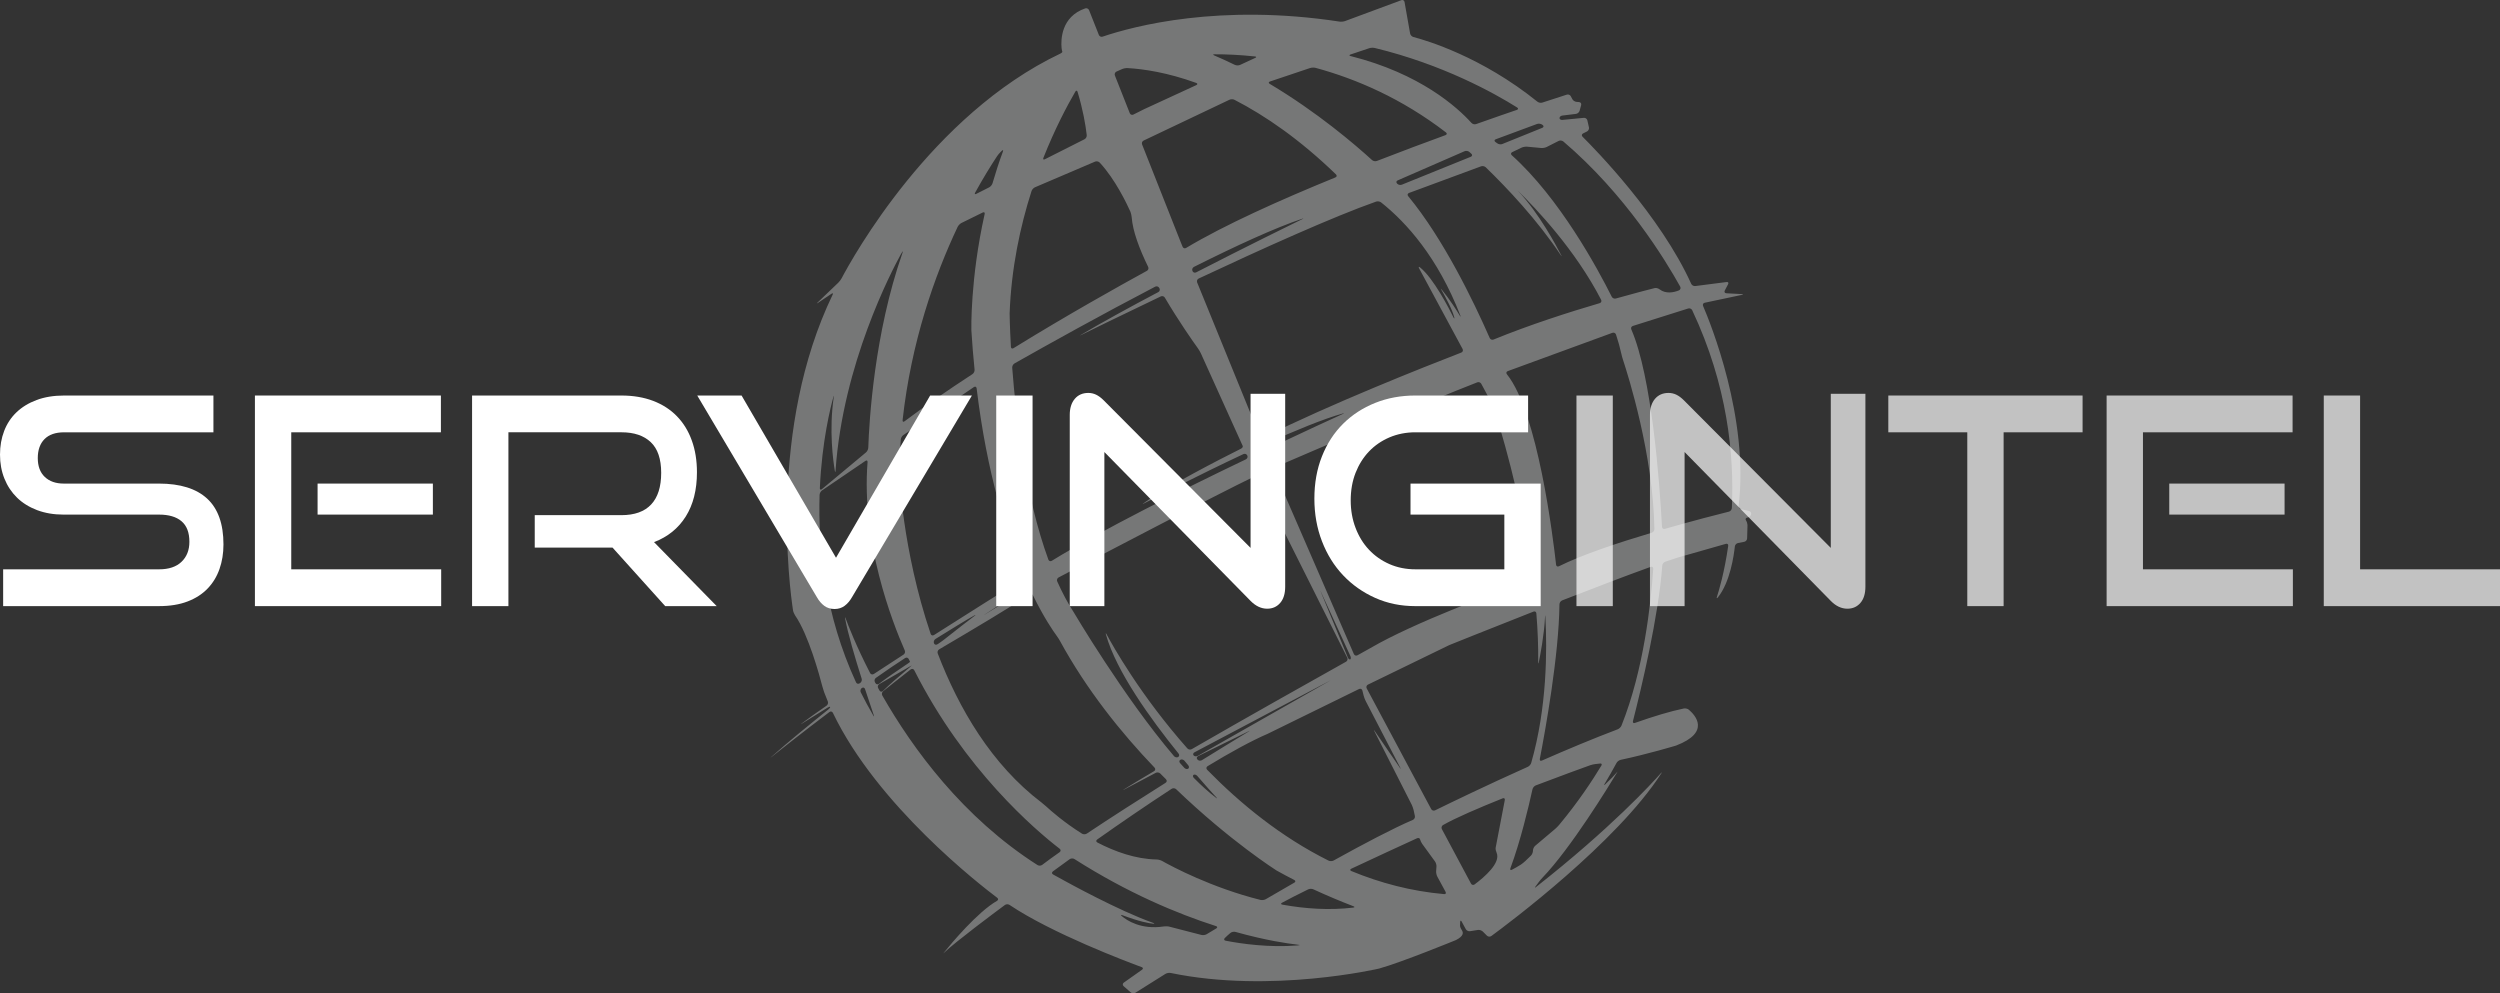<?xml version="1.0" encoding="utf-8"?>
<!-- Generator: Adobe Illustrator 16.0.0, SVG Export Plug-In . SVG Version: 6.00 Build 0)  -->
<!DOCTYPE svg PUBLIC "-//W3C//DTD SVG 1.1//EN" "http://www.w3.org/Graphics/SVG/1.1/DTD/svg11.dtd">
<svg version="1.1" xmlns="http://www.w3.org/2000/svg" xmlns:xlink="http://www.w3.org/1999/xlink" x="0px" y="0px"
	 width="151.009px" height="60px" viewBox="0 0 151.009 60" enable-background="new 0 0 151.009 60" xml:space="preserve">
<rect x="0" y="0" width="151.009" height="60" fill="#333333" stroke="none"/>
<g id="background">
</g>
<g id="bgcover">
</g>
<g id="vector01">
</g>
<g id="Layer_1">
</g>
<g id="text">
	<g>
		<path opacity="0.37" fill="#E9EBEC" d="M105.636,30.862l-0.47-0.101c-0.093-0.022-0.159-0.113-0.147-0.208
			c0.637-5.289-1.708-11.053-2.148-12.074c-0.037-0.085,0.006-0.174,0.101-0.192l2.245-0.476c0.094-0.02,0.092-0.04-0.003-0.045
			l-0.939-0.052c-0.095-0.006-0.136-0.08-0.093-0.163l0.202-0.385c0.044-0.086,0.002-0.144-0.091-0.13l-1.895,0.243
			c-0.094,0.014-0.202-0.048-0.243-0.136c-1.858-4.109-5.816-8.143-6.563-8.884c-0.069-0.069-0.054-0.156,0.031-0.199l0.238-0.119
			c0.086-0.043,0.138-0.153,0.117-0.246l-0.096-0.426c-0.022-0.093-0.117-0.16-0.211-0.151l-1.3,0.126
			c-0.094,0.009-0.171-0.042-0.171-0.113s0.077-0.14,0.171-0.151l0.825-0.101c0.095-0.013,0.192-0.096,0.218-0.189l0.094-0.343
			c0.026-0.091-0.031-0.172-0.126-0.181l-0.159-0.013c-0.096-0.009-0.208-0.084-0.252-0.17l-0.087-0.167
			c-0.044-0.085-0.152-0.13-0.243-0.099l-1.476,0.479c-0.09,0.032-0.224,0.007-0.299-0.053c-3.375-2.721-6.716-3.705-7.491-3.907
			c-0.093-0.024-0.182-0.118-0.199-0.212L84.839,0.12c-0.016-0.093-0.103-0.143-0.191-0.109l-3.4,1.261
			c-0.089,0.033-0.24,0.049-0.334,0.033C73.682,0.2,68.5,1.571,66.603,2.213c-0.091,0.033-0.192-0.014-0.228-0.103l-0.591-1.495
			c-0.035-0.088-0.139-0.14-0.229-0.109c-1.468,0.504-1.476,1.906-1.432,2.396c0.009,0.095,0.034,0.194,0.046,0.22
			c0.012,0.028-0.047,0.083-0.135,0.123c-7.778,3.703-12.533,12.304-13.194,13.559c-0.044,0.084-0.136,0.207-0.205,0.272
			l-1.252,1.199c-0.069,0.066-0.06,0.076,0.018,0.023l0.826-0.555c0.079-0.054,0.109-0.027,0.067,0.058
			c-3.878,8.043-2.603,17.677-2.392,19.068c0.014,0.094,0.076,0.232,0.129,0.311c0.805,1.165,1.475,3.632,1.646,4.295
			c0.025,0.091,0.069,0.242,0.102,0.33c0.069,0.188,0.144,0.376,0.223,0.563c0.037,0.088,0.002,0.203-0.076,0.258
			c-0.579,0.399-1.088,0.763-1.498,1.072c-0.077,0.056-0.073,0.063,0.009,0.012l1.542-0.961c0.081-0.051,0.156-0.072,0.167-0.046
			s-0.04,0.096-0.114,0.154c-0.939,0.751-2.453,1.978-3.433,2.856c-0.072,0.064-0.069,0.067,0.006,0.009
			c0.431-0.343,1.845-1.465,3.495-2.713c0.077-0.058,0.17-0.034,0.211,0.052c2.678,5.587,8.917,10.411,9.925,11.168
			c0.076,0.058,0.07,0.138-0.013,0.186c-1.187,0.683-2.78,2.596-3.205,3.122c-0.061,0.072-0.058,0.076,0.011,0.008
			c0.675-0.651,3.066-2.432,3.669-2.879c0.077-0.058,0.203-0.059,0.282-0.006c2.57,1.725,7.073,3.423,7.983,3.758
			c0.09,0.031,0.099,0.102,0.021,0.157l-1.102,0.779c-0.079,0.056-0.083,0.15-0.011,0.214l0.431,0.377
			c0.073,0.063,0.196,0.072,0.277,0.022l1.816-1.14c0.081-0.05,0.222-0.076,0.315-0.057c6.075,1.26,12.596-0.266,12.596-0.266
			c1.357-0.375,4.643-1.723,4.643-1.723c0.462-0.233,0.451-0.445,0.356-0.584c-0.052-0.08-0.117-0.201-0.114-0.295l0.009-0.213
			c0.005-0.097,0.046-0.104,0.091-0.021l0.247,0.455c0.045,0.084,0.16,0.141,0.253,0.125l0.482-0.076
			c0.093-0.014,0.225,0.029,0.293,0.095l0.252,0.252c0.069,0.068,0.187,0.077,0.264,0.02c1.039-0.76,7.581-5.651,10.271-9.83
			c0.052-0.081,0.043-0.087-0.02-0.017c-0.542,0.616-3.031,3.335-7.549,6.885c-0.074,0.06-0.09,0.045-0.032-0.031
			c0.049-0.068,0.115-0.157,0.197-0.269c0.056-0.077,0.157-0.194,0.223-0.263c1.722-1.79,4.021-5.554,4.5-6.346
			c0.049-0.082,0.048-0.083-0.013-0.009c-0.144,0.175-0.389,0.425-0.698,0.72c-0.069,0.066-0.086,0.053-0.037-0.028
			c0.257-0.433,0.5-0.857,0.721-1.269c0.046-0.083,0.158-0.167,0.251-0.186c1.6-0.336,3.344-0.861,3.344-0.861
			c2.106-0.809,1.159-1.836,0.771-2.166c-0.071-0.062-0.211-0.093-0.305-0.073c-0.817,0.168-1.832,0.476-2.95,0.871
			c-0.091,0.031-0.144-0.019-0.12-0.109c0.51-1.995,1.55-6.34,1.77-9.4c0.007-0.095,0.084-0.197,0.175-0.228
			c0.576-0.198,1.026-0.341,1.295-0.403l2.373-0.677c0.092-0.027,0.156,0.028,0.141,0.123c-0.229,1.595-0.554,2.687-0.683,3.082
			c-0.03,0.088-0.001,0.106,0.058,0.031c0.743-0.92,0.97-2.546,1.026-3.078c0.01-0.094,0.093-0.187,0.186-0.206l0.382-0.075
			c0.094-0.02,0.173-0.11,0.174-0.208l0.022-0.777c0-0.095-0.038-0.234-0.091-0.31c-0.052-0.075-0.018-0.15,0.077-0.168l0.035-0.007
			c0.094-0.019,0.182-0.107,0.199-0.199C105.792,30.971,105.73,30.881,105.636,30.862z M94.146,8.513
			c0.085-0.043,0.212-0.029,0.286,0.033c3.751,3.193,6.165,7.157,7.059,8.768c0.045,0.084,0.013,0.188-0.075,0.226
			c-0.315,0.126-0.788,0.229-1.172-0.063c-0.075-0.058-0.203-0.099-0.295-0.076c-0.346,0.088-1.203,0.306-2.351,0.631
			c-0.093,0.026-0.201-0.023-0.243-0.108c-0.859-1.716-3.149-5.951-6.038-8.546c-0.071-0.064-0.059-0.149,0.027-0.19l0.567-0.271
			c0.086-0.04,0.234-0.066,0.328-0.057L93.1,8.94c0.095,0.009,0.241-0.018,0.327-0.062L94.146,8.513z M88.215,19.069
			c0.033,0.087,0.022,0.093-0.028,0.011c-0.172-0.29-0.587-0.954-1.101-1.588c-0.06-0.073-0.07-0.066-0.022,0.016
			c0.194,0.336,0.652,1.159,0.777,1.652c0.023,0.094-0.002,0.101-0.045,0.016c-0.27-0.546-1.211-2.379-2.021-3.024
			c-0.075-0.061-0.104-0.034-0.059,0.051c0.315,0.585,1.491,2.765,2.631,4.879c0.044,0.084,0.009,0.18-0.08,0.215
			c-2.242,0.867-7.924,3.116-11.951,5.129c-0.085,0.042-0.185,0.004-0.22-0.084l-3.785-9.283c-0.035-0.088,0.006-0.194,0.091-0.234
			c3.789-1.778,8.154-3.748,10.723-4.649c0.09-0.03,0.225-0.009,0.299,0.05C84.946,13.436,86.849,15.541,88.215,19.069z
			 M84.425,10.896l4.043-1.763c0.088-0.039,0.216-0.018,0.288,0.046c0.038,0.034,0.078,0.07,0.12,0.108
			c0.07,0.065,0.056,0.146-0.032,0.182l-4.171,1.688c-0.089,0.035-0.213,0.008-0.278-0.063c-0.003-0.001-0.005-0.005-0.008-0.006
			C84.321,11.019,84.337,10.932,84.425,10.896z M81.381,39.73c0.042,0.085,0.009,0.191-0.074,0.239
			c-2.111,1.182-6.087,3.415-9.32,5.282c-0.083,0.048-0.202,0.028-0.265-0.043c-2.83-3.196-4.506-6.194-4.88-6.894
			c-0.046-0.085-0.063-0.078-0.038,0.015c0.62,2.22,2.692,5.097,4.384,7.188c0.061,0.074,0.049,0.169-0.025,0.211
			c-0.074,0.044-0.185,0.019-0.247-0.053c-3.033-3.56-6.061-8.694-6.061-8.694c-0.365-0.565-0.696-1.192-0.996-1.863
			c-0.039-0.086-0.001-0.193,0.083-0.238c2.79-1.463,9.47-4.961,11.817-6.094c0.086-0.042,0.189-0.007,0.231,0.081l1.138,2.375
			L81.381,39.73z M79.786,35.745l1.782,3.882c0.039,0.086,0.036,0.177-0.008,0.202c-0.045,0.024-0.109-0.028-0.147-0.116
			l-1.634-3.966C79.743,35.66,79.746,35.658,79.786,35.745z M72.333,45.884c-0.002-0.003-0.003-0.004-0.004-0.008
			c-0.066-0.069-0.049-0.16,0.037-0.201l3.062-1.509c0.086-0.042,0.09-0.036,0.007,0.014c-0.378,0.229-1.45,0.881-2.837,1.738
			C72.517,45.968,72.397,45.953,72.333,45.884z M73.474,48.166c0.063,0.068,0.054,0.08-0.022,0.022
			c-0.43-0.324-0.88-0.732-1.339-1.197c-0.066-0.068-0.074-0.153-0.015-0.189c0.058-0.037,0.155-0.007,0.218,0.063
			C72.857,47.495,73.278,47.955,73.474,48.166z M72.353,45.656c-0.083,0.047-0.196,0.037-0.252-0.023
			c-0.056-0.062-0.032-0.148,0.051-0.192l8.167-4.319c0.084-0.045,0.086-0.041,0.002,0.004L72.353,45.656z M71.768,46.433
			c-0.064,0.04-0.17,0.017-0.233-0.054c-0.086-0.093-0.171-0.189-0.256-0.286c-0.063-0.07-0.054-0.162,0.022-0.202
			c0.075-0.039,0.185-0.012,0.245,0.062c0.078,0.094,0.154,0.185,0.229,0.274C71.835,46.3,71.832,46.392,71.768,46.433z
			 M76.375,27.029c-0.035-0.086,0.006-0.188,0.094-0.227c1.763-0.795,3.469-1.499,4.651-1.829c0.091-0.027,0.097-0.015,0.01,0.023
			c-0.518,0.236-2.266,1.036-4.536,2.111C76.508,27.149,76.409,27.114,76.375,27.029z M72.25,16.453
			c-0.084,0.044-0.182,0.008-0.22-0.081l-0.004-0.014c-0.036-0.087,0.004-0.191,0.09-0.236c2.54-1.274,4.917-2.367,6.55-2.912
			c0.091-0.029,0.095-0.018,0.008,0.021C78.01,13.558,75.294,14.886,72.25,16.453z M80.661,10.718
			c-3.337,1.361-6.705,2.873-9.013,4.257c-0.082,0.052-0.178,0.02-0.213-0.068l-0.098-0.237l-2.351-5.947
			c-0.035-0.09,0.007-0.193,0.094-0.234l5.183-2.464c0.086-0.043,0.225-0.041,0.309,0.005c1.857,0.959,3.939,2.388,6.126,4.504
			C80.766,10.601,80.75,10.683,80.661,10.718z M70.021,17.386c0.004,0.011,0.009,0.018,0.014,0.025
			c0.046,0.084,0.016,0.188-0.068,0.232c-1.678,0.887-3.327,1.786-4.675,2.583c-0.083,0.047-0.079,0.053,0.006,0.012
			c0.537-0.265,2.415-1.187,4.819-2.334c0.086-0.042,0.196-0.009,0.244,0.075c0.852,1.443,1.712,2.665,2.001,3.066
			c0.056,0.077,0.133,0.21,0.174,0.297l2.484,5.496c0,0,0.021,0.043,0.045,0.097c0.025,0.051-0.023,0.128-0.109,0.17
			c-1.311,0.656-4.349,2.212-5.882,3.29c-0.077,0.056-0.072,0.066,0.012,0.022c0.649-0.339,3.258-1.692,6.023-2.989
			c0.087-0.04,0.19-0.004,0.231,0.083l0.001,0.001c0.042,0.087,0.005,0.19-0.081,0.232c-3.867,1.853-8.709,4.273-11.727,6.13
			c-0.081,0.05-0.174,0.018-0.208-0.072c-1.382-3.795-1.95-8.506-2.184-11.593c-0.007-0.095,0.056-0.211,0.14-0.258
			c2.055-1.164,5.266-2.95,8.5-4.637C69.867,17.272,69.974,17.304,70.021,17.386z M61.837,34.743c0.039,0.088,0.004,0.2-0.078,0.25
			c-1.09,0.68-3.131,1.956-5.342,3.366c-0.08,0.051-0.17,0.021-0.201-0.068c-1.729-5.111-1.904-9.768-1.904-9.768
			c0.014-0.67,0.048-1.329,0.098-1.976c0.007-0.093,0.077-0.214,0.157-0.268l4.261-2.9c0.078-0.052,0.151-0.018,0.164,0.076
			C59.614,28.602,60.789,32.297,61.837,34.743z M60.808,36.31c-0.227,0.138-0.698,0.427-1.306,0.801
			c-0.082,0.05-0.084,0.048-0.004-0.006c0.508-0.344,0.959-0.625,1.303-0.807C60.885,36.253,60.889,36.261,60.808,36.31z
			 M56.501,38.599c0.825-0.513,1.861-1.154,2.359-1.428c0.083-0.046,0.092-0.034,0.016,0.024c-0.296,0.226-1.038,0.794-1.902,1.479
			c-0.075,0.059-0.201,0.149-0.281,0.2c-0.025,0.015-0.05,0.031-0.075,0.046c-0.083,0.051-0.172,0.022-0.205-0.068
			C56.38,38.765,56.42,38.651,56.501,38.599z M56.73,39.222c2.044-1.2,4.367-2.585,5.45-3.312c0.08-0.054,0.177-0.029,0.22,0.058
			c0.66,1.343,1.205,2.133,1.424,2.433c0.058,0.077,0.143,0.205,0.188,0.288c1.624,2.979,3.704,5.568,5.728,7.679
			c0.065,0.069,0.053,0.165-0.03,0.213c-0.727,0.43-1.351,0.807-1.821,1.101c-0.08,0.051-0.077,0.057,0.008,0.012l1.914-1.013
			c0.084-0.044,0.207-0.026,0.274,0.042c0.115,0.116,0.229,0.234,0.346,0.347c0.066,0.069,0.057,0.164-0.025,0.215
			c-1.58,0.993-3.287,2.085-4.758,3.067c-0.08,0.052-0.21,0.056-0.291,0.004c-1.077-0.675-1.871-1.374-2.167-1.647
			c-0.07-0.064-0.188-0.165-0.264-0.223c-3.037-2.303-5.007-5.686-6.284-9.016C56.609,39.381,56.647,39.269,56.73,39.222z
			 M66.274,50.708c1.332-0.94,2.915-2.029,4.5-3.063c0.081-0.051,0.201-0.04,0.27,0.026c3.26,3.134,6.056,4.905,6.056,4.905
			c0.358,0.202,0.719,0.393,1.078,0.576c0.085,0.042,0.087,0.116,0.003,0.164c-0.592,0.339-1.171,0.675-1.723,0.998
			c-0.082,0.047-0.225,0.068-0.318,0.045c-2.965-0.744-5.345-2.016-5.952-2.358c-0.083-0.045-0.227-0.085-0.323-0.085
			c-1.267-0.024-2.509-0.47-3.58-1.026C66.2,50.845,66.195,50.765,66.274,50.708z M72.914,46.495
			c-0.066-0.068-0.054-0.167,0.029-0.216c1.355-0.822,2.625-1.522,3.636-1.958c0,0,2.732-1.342,5.514-2.703
			c0.087-0.042,0.175-0.001,0.199,0.091l0.079,0.315c0.023,0.092,0.078,0.235,0.122,0.32l2.094,4.038
			c0.043,0.085,0.035,0.09-0.018,0.011l-1.537-2.246c-0.054-0.079-0.063-0.075-0.02,0.01l2.255,4.44
			c0.044,0.085,0.095,0.228,0.117,0.321l0.08,0.369c0.022,0.094-0.034,0.199-0.122,0.237c-1.192,0.513-2.948,1.434-4.788,2.455
			c-0.083,0.045-0.22,0.048-0.306,0.005C77.367,50.547,74.911,48.538,72.914,46.495z M82.555,41.583
			c-0.046-0.084-0.013-0.187,0.073-0.229c2.078-1.016,4.089-1.994,4.911-2.387c0,0,2.306-0.929,5.087-2.023
			c0.09-0.037,0.169,0.012,0.176,0.108c0.081,0.987,0.122,1.979,0.111,2.95c-0.001,0.096,0.014,0.096,0.034,0.005
			c0.091-0.434,0.323-1.634,0.381-2.771c0.004-0.095,0.01-0.095,0.018,0c0.111,2.024,0.102,5.514-0.856,8.848
			c-0.026,0.093-0.119,0.198-0.208,0.236c-2.471,1.107-4.634,2.156-5.597,2.627c-0.085,0.042-0.191,0.009-0.236-0.076L82.555,41.583
			z M92.418,35.034c-1.99,0.715-7.025,2.583-9.63,4.106c0,0-0.29,0.162-0.789,0.44c-0.083,0.048-0.181,0.015-0.221-0.073
			L76.97,28.43c-0.037-0.088,0.002-0.189,0.09-0.228c2.264-0.976,9.128-3.927,12.173-5.108c0.089-0.035,0.198,0.006,0.243,0.091
			c0.229,0.425,0.441,0.818,0.623,1.159c0.045,0.084,0.106,0.226,0.136,0.315c0.29,0.888,1.662,5.253,2.322,10.146
			C92.571,34.901,92.508,35.003,92.418,35.034z M90.213,20.511c-0.089,0.036-0.191-0.006-0.229-0.094
			c-0.991-2.256-2.808-6.008-4.926-8.569c-0.061-0.075-0.038-0.16,0.052-0.193c0.72-0.267,3.628-1.342,4.35-1.608
			c0.089-0.034,0.218-0.008,0.286,0.059c1.265,1.227,3.108,3.166,4.544,5.325c0.052,0.08,0.06,0.075,0.016-0.01
			c-0.289-0.564-1.348-2.55-2.585-3.857c-0.065-0.069-0.065-0.069,0.003-0.003c1.034,1.009,3.432,3.525,4.99,6.546
			c0.044,0.086,0.005,0.178-0.086,0.205C94.753,18.862,92.388,19.622,90.213,20.511z M93.15,7.528
			c0.011,0.008,0.022,0.018,0.035,0.025c0.076,0.057,0.065,0.132-0.023,0.168l-2.417,0.978c-0.088,0.038-0.222,0.019-0.299-0.038
			c-0.04-0.029-0.08-0.059-0.121-0.088c-0.076-0.056-0.067-0.128,0.022-0.16l2.501-0.927C92.939,7.454,93.074,7.472,93.15,7.528z
			 M81.576,3.291l1.13-0.379c0.09-0.031,0.24-0.037,0.332-0.015c4.131,1.001,7.236,2.737,8.601,3.594
			c0.082,0.052,0.074,0.119-0.017,0.148c-0.486,0.165-1.35,0.463-2.461,0.857c-0.091,0.033-0.214,0-0.278-0.07
			c-0.849-0.94-3.094-2.981-7.301-4.039C81.487,3.364,81.485,3.321,81.576,3.291z M76.711,4.923l2.426-0.815
			c0.091-0.028,0.24-0.034,0.331-0.009c2.452,0.667,5.202,1.847,7.872,3.899c0.075,0.058,0.063,0.131-0.027,0.165
			c-1.25,0.456-2.666,0.985-4.146,1.56c-0.089,0.035-0.22,0.011-0.29-0.054c-1.036-0.944-3.308-2.891-6.18-4.603
			C76.613,5.016,76.62,4.952,76.711,4.923z M73.355,3.279c0.682-0.002,1.513,0.03,2.45,0.131c0.094,0.009,0.101,0.05,0.013,0.089
			l-0.916,0.424c-0.088,0.039-0.228,0.037-0.313-0.005c-0.409-0.201-0.828-0.391-1.249-0.572C73.254,3.311,73.26,3.279,73.355,3.279
			z M67.436,4.324c0.112-0.053,0.228-0.104,0.347-0.154c0.087-0.038,0.237-0.064,0.332-0.057c0.963,0.055,2.393,0.264,4.141,0.896
			c0.09,0.032,0.092,0.092,0.005,0.133L69.1,6.599l-0.64,0.322c-0.085,0.042-0.183,0.004-0.217-0.083l-0.9-2.278
			C67.308,4.471,67.349,4.365,67.436,4.324z M63.024,9.535c0.688-1.734,1.41-3.105,1.929-4c0.048-0.083,0.109-0.076,0.137,0.015
			c0.327,1.084,0.48,1.98,0.553,2.611c0.011,0.097-0.05,0.208-0.137,0.251l-2.391,1.207C63.03,9.662,62.989,9.624,63.024,9.535z
			 M62.308,11.541c0.028-0.09,0.124-0.193,0.212-0.23l3.628-1.55c0.088-0.035,0.214-0.013,0.279,0.06
			c0.933,1.003,1.637,2.482,1.853,2.963c0.039,0.09,0.069,0.236,0.078,0.332c0.061,0.843,0.464,1.917,0.996,3.006
			c0.042,0.086,0.009,0.192-0.076,0.237c-1.708,0.935-4.823,2.676-8.06,4.673c-0.081,0.048-0.15,0.013-0.155-0.082
			c-0.07-1.241-0.078-2.008-0.078-2.008C61.084,16.195,61.624,13.681,62.308,11.541z M58.901,11.637
			c0.489-0.885,0.944-1.625,1.328-2.206c0.052-0.08,0.151-0.196,0.222-0.262c0.021-0.021,0.042-0.042,0.063-0.062
			c0.069-0.065,0.099-0.045,0.066,0.044c-0.238,0.648-0.446,1.291-0.629,1.921c-0.027,0.093-0.118,0.201-0.203,0.245l-0.777,0.393
			C58.887,11.753,58.856,11.72,58.901,11.637z M57.846,13.702c0.041-0.086,0.144-0.192,0.23-0.234l1.284-0.632
			c0.085-0.042,0.138,0,0.117,0.093c-0.881,3.938-0.803,7.019-0.803,7.019c0.051,0.826,0.116,1.621,0.194,2.384
			c0.009,0.097-0.048,0.215-0.129,0.267c-1.449,0.945-2.855,1.911-4.1,2.848c-0.076,0.058-0.129,0.029-0.12-0.066
			C55.044,20.645,56.447,16.664,57.846,13.702z M50.344,23.962c0.025-0.092,0.035-0.088,0.021,0.006
			c-0.303,2.021-0.034,3.908,0.062,4.472c0.016,0.093,0.035,0.093,0.042-0.002c0.436-6.442,3.395-12.077,3.934-13.058
			c0.046-0.083,0.099-0.171,0.121-0.194c0.021-0.024,0.013,0.028-0.02,0.118c-1.696,4.854-2.002,10.123-2.057,11.74
			c-0.003,0.095-0.065,0.222-0.137,0.283l-2.663,2.219c-0.073,0.062-0.13,0.034-0.125-0.062
			C49.65,26.616,50.181,24.544,50.344,23.962z M51.923,41.277c-0.079,0.052-0.177,0.026-0.216-0.06
			c-1.884-4.089-2.297-8.152-2.202-11.323c0.002-0.097,0.07-0.219,0.149-0.271l2.621-1.784c0.079-0.053,0.137-0.021,0.129,0.075
			c-0.383,4.834,1.487,9.649,2.248,11.377c0.039,0.087,0.005,0.199-0.075,0.25c-0.608,0.393-1.211,0.786-1.796,1.171
			c-0.08,0.052-0.181,0.027-0.225-0.059c-0.845-1.641-1.322-2.877-1.478-3.305c-0.033-0.09-0.047-0.086-0.03,0.007
			c0.162,0.901,0.599,2.377,1.001,3.642c0.029,0.089-0.013,0.205-0.091,0.258C51.947,41.262,51.936,41.27,51.923,41.277z
			 M52.752,43.222c-0.274-0.468-0.527-0.938-0.76-1.407c-0.042-0.085-0.014-0.199,0.063-0.256l0.002,0
			c0.077-0.058,0.164-0.027,0.194,0.062c0.236,0.723,0.437,1.314,0.531,1.587C52.814,43.297,52.8,43.303,52.752,43.222z
			 M52.878,41.258c-0.011-0.018-0.021-0.038-0.031-0.058c-0.046-0.084-0.018-0.197,0.059-0.252c0.626-0.443,1.228-0.853,1.766-1.199
			c0.08-0.051,0.179-0.025,0.218,0.06c0.047,0.099,0.074,0.151,0.074,0.151c0.003,0.006,0.004,0.009,0.006,0.015
			c0.005,0.007-0.058,0.057-0.136,0.109c-0.704,0.469-1.317,0.896-1.738,1.219C53.02,41.363,52.922,41.342,52.878,41.258z
			 M53.125,41.71c-0.027-0.05-0.056-0.1-0.082-0.149c-0.045-0.083-0.018-0.189,0.066-0.237c0.286-0.162,0.956-0.549,1.817-1.049
			c0.082-0.048,0.15-0.085,0.152-0.082c0.002,0.002-0.058,0.057-0.13,0.117c-0.647,0.541-1.23,1.045-1.617,1.429
			C53.263,41.805,53.172,41.792,53.125,41.71z M62.669,52.253c-4.502-2.871-7.535-7.021-9.375-10.242
			c-0.047-0.082-0.024-0.198,0.05-0.258c0.261-0.21,0.878-0.705,1.665-1.318c0.076-0.059,0.171-0.036,0.215,0.048
			c3.039,6.015,7.308,9.648,8.785,10.785c0.076,0.059,0.074,0.149-0.003,0.206c-0.396,0.277-0.75,0.537-1.053,0.767
			C62.877,52.3,62.751,52.305,62.669,52.253z M73.468,56.081c-0.219,0.132-0.415,0.248-0.58,0.348
			c-0.082,0.049-0.224,0.07-0.316,0.045l-1.933-0.499c-0.092-0.026-0.244-0.028-0.338-0.015c-1.375,0.213-2.235-0.364-2.541-0.623
			c-0.072-0.061-0.053-0.09,0.035-0.057c1.016,0.386,1.592,0.488,1.854,0.515c0.094,0.008,0.1-0.019,0.009-0.049
			c-2.065-0.721-5.338-2.534-5.338-2.534c-0.241-0.127-0.478-0.256-0.71-0.39c-0.084-0.046-0.088-0.131-0.011-0.188
			c0.276-0.202,0.619-0.452,1.013-0.737c0.077-0.055,0.205-0.059,0.287-0.008c3.216,2.05,6.204,3.298,8.553,4.051
			C73.542,55.969,73.55,56.032,73.468,56.081z M78.369,57.108c-1.719,0.139-3.387-0.102-4.338-0.286
			c-0.094-0.019-0.117-0.092-0.05-0.16c0.105-0.105,0.221-0.208,0.341-0.309c0.074-0.063,0.208-0.088,0.302-0.063
			c1.889,0.529,3.208,0.708,3.662,0.758c0.094,0.011,0.19,0.025,0.214,0.031C78.522,57.087,78.463,57.101,78.369,57.108z
			 M81.739,54.823c-1.439,0.172-2.9,0.07-4.28-0.179c-0.095-0.018-0.104-0.069-0.02-0.116c0.376-0.206,0.929-0.487,1.581-0.808
			c0.086-0.042,0.227-0.043,0.312-0.002c0.826,0.382,1.637,0.721,2.416,1.021C81.839,54.773,81.833,54.811,81.739,54.823z
			 M87.229,54.008c-2.001-0.178-3.871-0.677-5.603-1.393c-0.089-0.037-0.09-0.1-0.004-0.141c1.472-0.692,2.968-1.38,3.967-1.838
			c0.086-0.04,0.17-0.012,0.188,0.064c0.016,0.075,0.075,0.198,0.13,0.274l0.771,1.06c0.058,0.077,0.097,0.217,0.09,0.312
			l-0.02,0.282c-0.005,0.095,0.025,0.24,0.071,0.323l0.498,0.918C87.364,53.955,87.324,54.017,87.229,54.008z M90.895,48.329
			l-0.551,2.872c-0.019,0.093,0.021,0.227,0.059,0.314c0.257,0.609-0.74,1.467-1.33,1.906c-0.076,0.058-0.176,0.033-0.22-0.05
			l-1.759-3.29c-0.044-0.085-0.015-0.194,0.066-0.242c0.732-0.422,2.125-1.022,3.608-1.617
			C90.855,48.187,90.913,48.233,90.895,48.329z M96.73,46.242c-0.532,0.884-1.389,2.188-2.551,3.583
			c-0.061,0.073-0.17,0.184-0.242,0.245c-0.546,0.466-0.995,0.842-1.207,1.02c-0.074,0.062-0.133,0.188-0.133,0.285v0.012
			c0,0.096-0.055,0.228-0.122,0.295c-0.11,0.109-0.223,0.218-0.337,0.325c-0.07,0.066-0.19,0.165-0.27,0.217
			c-0.191,0.124-0.386,0.23-0.542,0.311c-0.085,0.042-0.127,0.005-0.094-0.086c0.608-1.629,1.102-3.711,1.336-4.777
			c0.021-0.093,0.109-0.195,0.197-0.23c1.518-0.579,2.838-1.058,3.288-1.219c0.09-0.033,0.242-0.066,0.336-0.074
			c0.083-0.007,0.168-0.018,0.257-0.028C96.742,46.105,96.778,46.161,96.73,46.242z M97.942,43.832
			c-0.036,0.087-0.137,0.187-0.227,0.22c-1.474,0.558-3.063,1.223-4.578,1.889c-0.089,0.04-0.144-0.004-0.127-0.098
			c0.338-1.744,1.154-6.267,1.186-9.342c0.002-0.095,0.074-0.201,0.162-0.235c1.916-0.746,3.876-1.496,5.353-2.027
			c0.09-0.031,0.158,0.021,0.152,0.115C99.723,36.449,99.287,40.472,97.942,43.832z M99.771,32.179
			c-2.03,0.604-4.218,1.334-5.605,2.025c-0.085,0.044-0.162,0.003-0.173-0.092c-0.172-1.561-1.101-9.185-2.97-11.504
			c-0.06-0.075-0.04-0.158,0.05-0.191l6.321-2.314c0.09-0.032,0.188,0.013,0.219,0.105c0.132,0.395,0.243,0.794,0.331,1.197
			c0.021,0.093,0.06,0.242,0.092,0.333c0.309,0.935,1.824,5.719,1.897,10.219C99.936,32.052,99.863,32.151,99.771,32.179z
			 M104.61,30.688c-0.004,0.098-0.084,0.193-0.176,0.217c-0.634,0.157-2.14,0.542-3.867,1.041c-0.092,0.026-0.171-0.029-0.177-0.125
			c-0.145-2.7-0.614-9.072-1.853-11.925c-0.04-0.085,0.002-0.18,0.094-0.208l3.344-1.055c0.09-0.028,0.199,0.018,0.24,0.104
			C104.357,23.279,104.762,27.521,104.61,30.688z"/>
		<g>
			<path fill="#FFFFFF" d="M0.19,36.612v-2.223h9.418c0.588,0,1.04-0.15,1.357-0.455c0.317-0.302,0.475-0.705,0.475-1.207
				c0-0.559-0.158-0.973-0.475-1.242c-0.317-0.269-0.769-0.401-1.357-0.401H3.837c-0.588,0-1.121-0.091-1.599-0.271
				C1.76,30.63,1.356,30.38,1.028,30.059c-0.329-0.322-0.582-0.703-0.76-1.146C0.089,28.47,0,27.985,0,27.46
				c0-0.514,0.083-0.988,0.25-1.426c0.167-0.437,0.415-0.813,0.743-1.127c0.329-0.316,0.734-0.563,1.218-0.745
				c0.484-0.18,1.037-0.271,1.66-0.271h9.021v2.222H3.872c-0.519,0-0.914,0.138-1.185,0.412c-0.27,0.273-0.405,0.656-0.405,1.146
				c0,0.489,0.141,0.869,0.422,1.136c0.282,0.269,0.665,0.403,1.148,0.403h5.746c1.289,0,2.26,0.304,2.917,0.91
				c0.655,0.606,0.983,1.528,0.983,2.765c0,0.536-0.08,1.032-0.24,1.486c-0.159,0.455-0.399,0.849-0.72,1.181
				c-0.319,0.333-0.724,0.594-1.211,0.779c-0.488,0.187-1.061,0.28-1.717,0.28H0.19z"/>
			<path fill="#FFFFFF" d="M15.398,36.612V23.891h11.234v2.222h-9.039v8.276h9.056v2.223H15.398z M19.183,31.083V29.21h6.964v1.873
				H19.183z"/>
			<path fill="#FFFFFF" d="M40.181,36.612L37,33.078h-4.7v-1.961h5.236c0.795,0,1.394-0.215,1.797-0.646
				c0.404-0.433,0.605-1.068,0.605-1.909c0-0.839-0.21-1.457-0.63-1.854s-1.009-0.596-1.768-0.596H30.71v10.499h-2.195V23.891h9.021
				c0.715,0,1.354,0.109,1.917,0.323c0.565,0.216,1.043,0.525,1.435,0.928c0.392,0.402,0.692,0.89,0.898,1.462
				c0.208,0.571,0.312,1.212,0.312,1.925c0,1.061-0.225,1.95-0.674,2.667c-0.449,0.718-1.088,1.234-1.918,1.55l3.785,3.866H40.181z"
				/>
			<path fill="#FFFFFF" d="M42.116,23.891h2.678l5.704,9.799l5.686-9.799h2.523l-7.241,12.178c-0.127,0.223-0.276,0.397-0.449,0.526
				c-0.173,0.128-0.375,0.191-0.604,0.191c-0.243,0-0.45-0.063-0.623-0.191c-0.172-0.129-0.323-0.303-0.449-0.526L42.116,23.891z"/>
			<path fill="#FFFFFF" d="M60.176,36.612V23.891h2.195v12.721H60.176z"/>
			<path fill="#FFFFFF" d="M66.708,27.304v9.308h-2.091V25.063c0-0.407,0.101-0.731,0.303-0.97c0.202-0.239,0.475-0.359,0.82-0.359
				c0.162,0,0.317,0.035,0.466,0.105c0.15,0.071,0.306,0.187,0.468,0.349l8.865,8.907v-9.309h2.091V35.44
				c0,0.42-0.101,0.747-0.302,0.979c-0.202,0.233-0.464,0.349-0.787,0.349c-0.357,0-0.691-0.157-1.002-0.472L66.708,27.304z"/>
			<path fill="#FFFFFF" d="M85.486,36.612c-0.875,0-1.683-0.166-2.425-0.499c-0.742-0.333-1.387-0.787-1.933-1.364
				c-0.547-0.578-0.973-1.265-1.277-2.056c-0.306-0.794-0.458-1.65-0.458-2.572c0-0.933,0.151-1.785,0.458-2.556
				c0.305-0.77,0.731-1.425,1.278-1.968c0.547-0.543,1.193-0.962,1.937-1.26c0.742-0.297,1.552-0.446,2.427-0.446h6.81v2.222h-6.81
				c-0.564,0-1.086,0.104-1.564,0.307c-0.478,0.205-0.89,0.487-1.235,0.849c-0.346,0.362-0.616,0.793-0.813,1.294
				c-0.196,0.501-0.293,1.057-0.293,1.664c0,0.595,0.097,1.148,0.293,1.661c0.196,0.514,0.466,0.954,0.813,1.321
				c0.345,0.367,0.758,0.656,1.235,0.866c0.478,0.209,1,0.314,1.564,0.314h5.375v-3.306H85.2V29.21h7.863v7.401H85.486z"/>
			<path opacity="0.7" fill="#FFFFFF" enable-background="new    " d="M95.224,36.612V23.891h2.195v12.721H95.224z"/>
			<path opacity="0.7" fill="#FFFFFF" enable-background="new    " d="M101.755,27.304v9.308h-2.091V25.063
				c0-0.407,0.101-0.731,0.302-0.97c0.202-0.239,0.476-0.359,0.821-0.359c0.161,0,0.317,0.035,0.466,0.105
				c0.149,0.071,0.306,0.187,0.468,0.349l8.865,8.907v-9.309h2.091V35.44c0,0.42-0.101,0.747-0.302,0.979
				c-0.202,0.233-0.465,0.349-0.787,0.349c-0.358,0-0.692-0.157-1.002-0.472L101.755,27.304z"/>
			<path opacity="0.7" fill="#FFFFFF" enable-background="new    " d="M118.831,36.612V26.113h-4.77v-2.222h11.734v2.222h-4.77
				v10.499H118.831z"/>
			<path opacity="0.7" fill="#FFFFFF" enable-background="new    " d="M127.247,36.612V23.891h11.233v2.222h-9.038v8.276h9.056
				v2.223H127.247z M131.031,31.083V29.21h6.965v1.873H131.031z"/>
			<path opacity="0.7" fill="#FFFFFF" enable-background="new    " d="M140.364,36.612V23.891h2.194v10.498h8.451v2.223H140.364z"/>
		</g>
	</g>
</g>
</svg>
